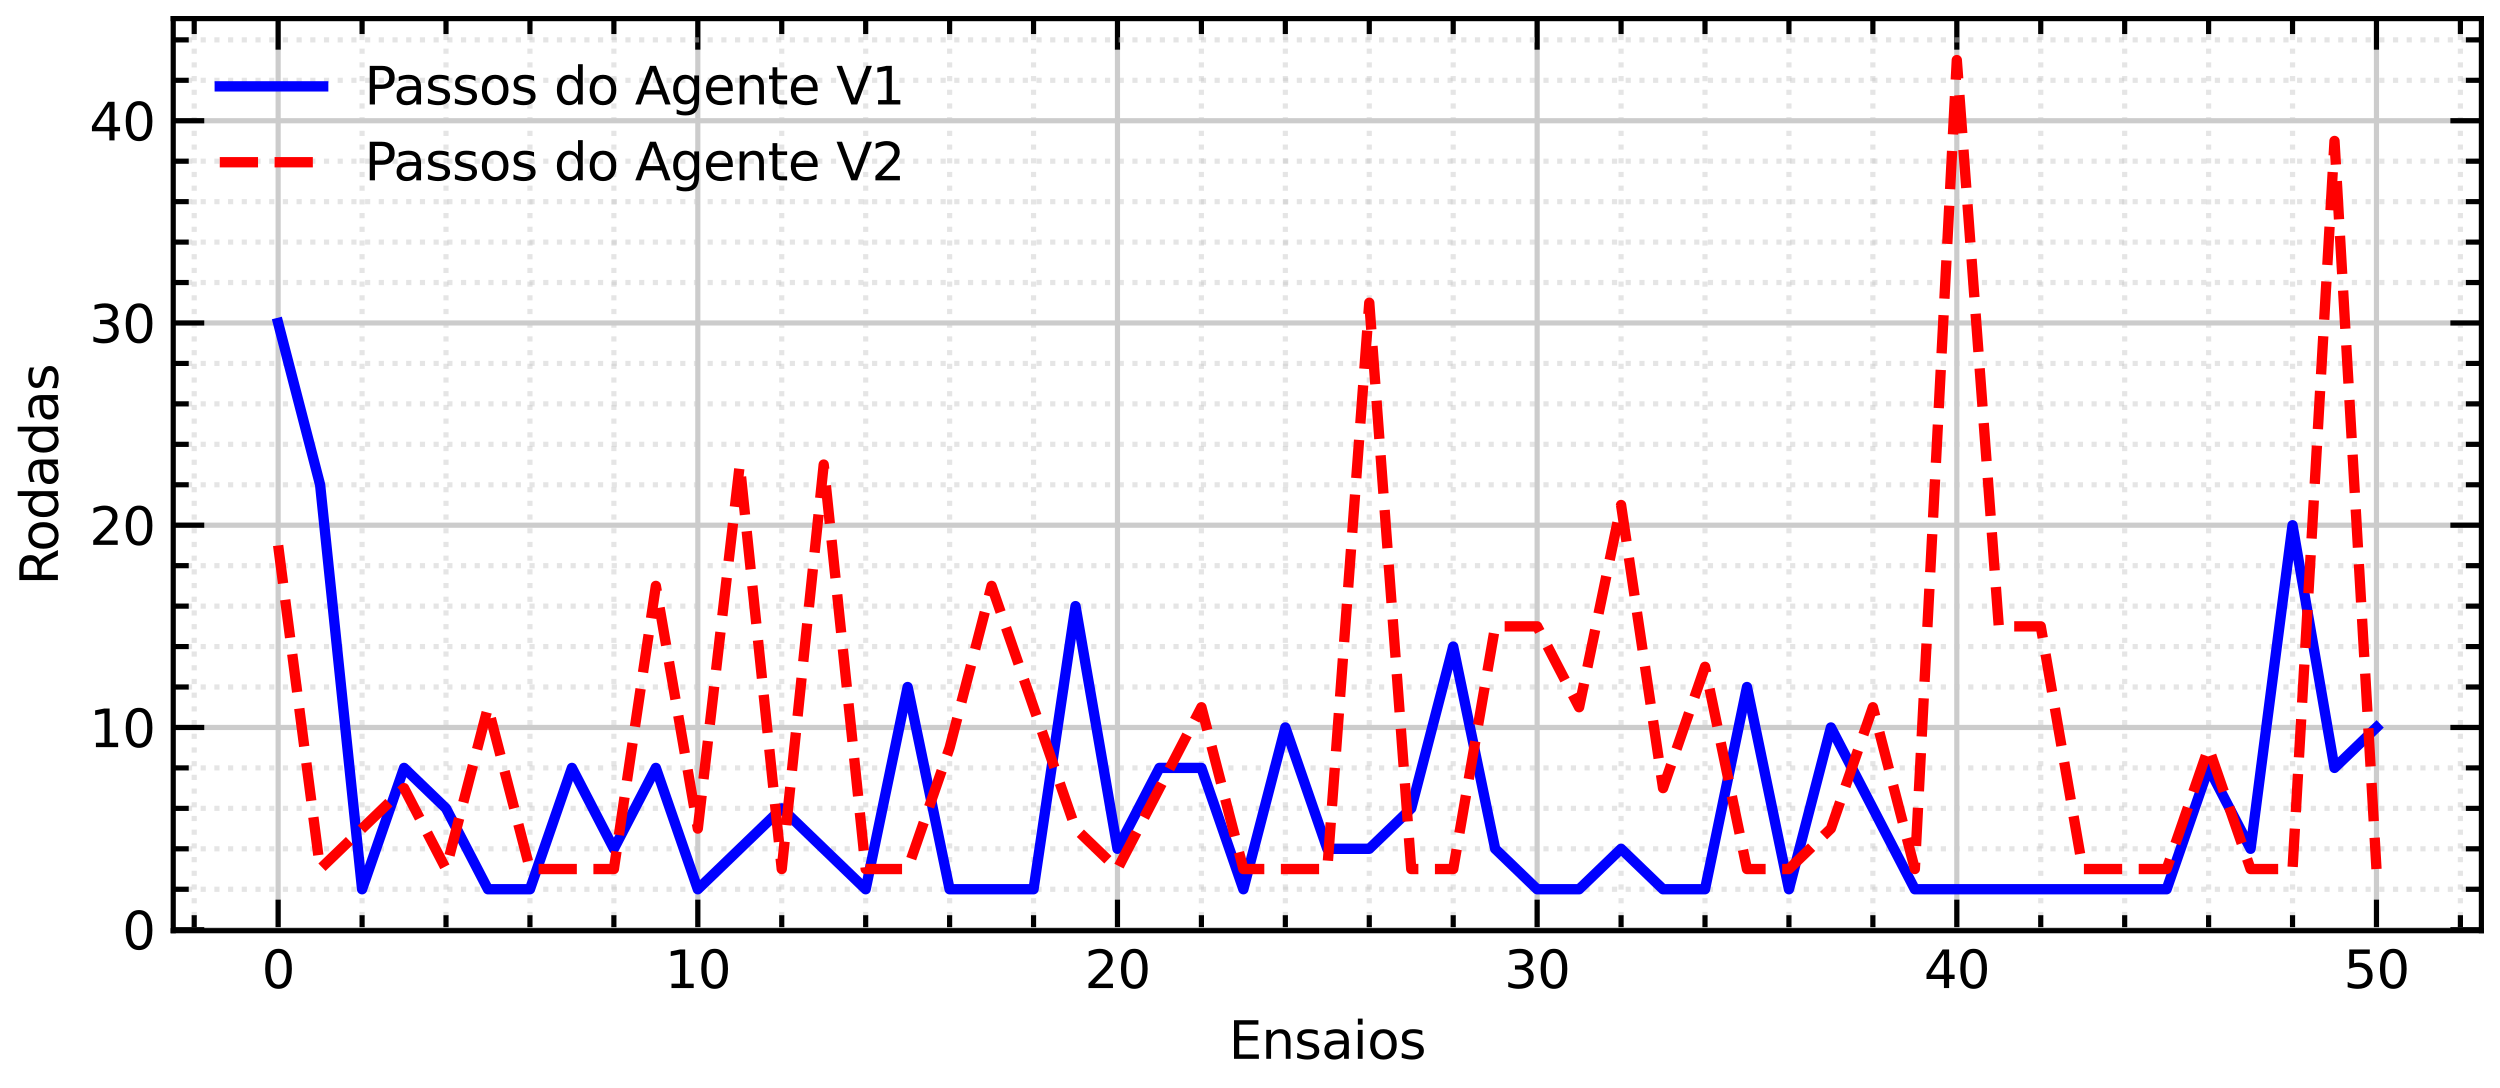 <?xml version="1.0" encoding="utf-8" standalone="no"?>
<!DOCTYPE svg PUBLIC "-//W3C//DTD SVG 1.1//EN"
  "http://www.w3.org/Graphics/SVG/1.1/DTD/svg11.dtd">
<svg xmlns:xlink="http://www.w3.org/1999/xlink" width="483.503pt" height="210.456pt" viewBox="0 0 483.503 210.456" xmlns="http://www.w3.org/2000/svg" version="1.1">
 <defs>
  <style type="text/css">*{stroke-linejoin: round; stroke-linecap: butt}</style>
 </defs>
 <g id="figure_1">
  <g id="patch_1">
   <path d="M 0 210.456 
L 483.503 210.456 
L 483.503 -0 
L 0 -0 
z
" style="fill: #ffffff"/>
  </g>
  <g id="axes_1">
   <g id="patch_2">
    <path d="M 33.503 180 
L 479.903 180 
L 479.903 3.6 
L 33.503 3.6 
z
" style="fill: #ffffff"/>
   </g>
   <g id="matplotlib.axis_1">
    <g id="xtick_1">
     <g id="line2d_1">
      <path d="M 53.794 180 
L 53.794 3.6 
" clip-path="url(#p4df79f608b)" style="fill: none; stroke: #cccccc; stroke-linecap: square"/>
     </g>
     <g id="line2d_2">
      <defs>
       <path id="m40ff248200" d="M 0 0 
L 0 -6 
" style="stroke: #000000"/>
      </defs>
      <g>
       <use xlink:href="#m40ff248200" x="53.794" y="180" style="stroke: #000000"/>
      </g>
     </g>
     <g id="line2d_3">
      <defs>
       <path id="m63fe1d62c0" d="M 0 0 
L 0 6 
" style="stroke: #000000"/>
      </defs>
      <g>
       <use xlink:href="#m63fe1d62c0" x="53.794" y="3.6" style="stroke: #000000"/>
      </g>
     </g>
     <g id="text_1">
      <!-- 0 -->
      <g transform="translate(50.613 191.098) scale(0.1 -0.1)">
       <defs>
        <path id="DejaVuSans-30" d="M 2034 4250 
Q 1547 4250 1301 3770 
Q 1056 3291 1056 2328 
Q 1056 1369 1301 889 
Q 1547 409 2034 409 
Q 2525 409 2770 889 
Q 3016 1369 3016 2328 
Q 3016 3291 2770 3770 
Q 2525 4250 2034 4250 
z
M 2034 4750 
Q 2819 4750 3233 4129 
Q 3647 3509 3647 2328 
Q 3647 1150 3233 529 
Q 2819 -91 2034 -91 
Q 1250 -91 836 529 
Q 422 1150 422 2328 
Q 422 3509 836 4129 
Q 1250 4750 2034 4750 
z
" transform="scale(0.016)"/>
       </defs>
       <use xlink:href="#DejaVuSans-30"/>
      </g>
     </g>
    </g>
    <g id="xtick_2">
     <g id="line2d_4">
      <path d="M 134.958 180 
L 134.958 3.6 
" clip-path="url(#p4df79f608b)" style="fill: none; stroke: #cccccc; stroke-linecap: square"/>
     </g>
     <g id="line2d_5">
      <g>
       <use xlink:href="#m40ff248200" x="134.958" y="180" style="stroke: #000000"/>
      </g>
     </g>
     <g id="line2d_6">
      <g>
       <use xlink:href="#m63fe1d62c0" x="134.958" y="3.6" style="stroke: #000000"/>
      </g>
     </g>
     <g id="text_2">
      <!-- 10 -->
      <g transform="translate(128.595 191.098) scale(0.1 -0.1)">
       <defs>
        <path id="DejaVuSans-31" d="M 794 531 
L 1825 531 
L 1825 4091 
L 703 3866 
L 703 4441 
L 1819 4666 
L 2450 4666 
L 2450 531 
L 3481 531 
L 3481 0 
L 794 0 
L 794 531 
z
" transform="scale(0.016)"/>
       </defs>
       <use xlink:href="#DejaVuSans-31"/>
       <use xlink:href="#DejaVuSans-30" x="63.623"/>
      </g>
     </g>
    </g>
    <g id="xtick_3">
     <g id="line2d_7">
      <path d="M 216.121 180 
L 216.121 3.6 
" clip-path="url(#p4df79f608b)" style="fill: none; stroke: #cccccc; stroke-linecap: square"/>
     </g>
     <g id="line2d_8">
      <g>
       <use xlink:href="#m40ff248200" x="216.121" y="180" style="stroke: #000000"/>
      </g>
     </g>
     <g id="line2d_9">
      <g>
       <use xlink:href="#m63fe1d62c0" x="216.121" y="3.6" style="stroke: #000000"/>
      </g>
     </g>
     <g id="text_3">
      <!-- 20 -->
      <g transform="translate(209.759 191.098) scale(0.1 -0.1)">
       <defs>
        <path id="DejaVuSans-32" d="M 1228 531 
L 3431 531 
L 3431 0 
L 469 0 
L 469 531 
Q 828 903 1448 1529 
Q 2069 2156 2228 2338 
Q 2531 2678 2651 2914 
Q 2772 3150 2772 3378 
Q 2772 3750 2511 3984 
Q 2250 4219 1831 4219 
Q 1534 4219 1204 4116 
Q 875 4013 500 3803 
L 500 4441 
Q 881 4594 1212 4672 
Q 1544 4750 1819 4750 
Q 2544 4750 2975 4387 
Q 3406 4025 3406 3419 
Q 3406 3131 3298 2873 
Q 3191 2616 2906 2266 
Q 2828 2175 2409 1742 
Q 1991 1309 1228 531 
z
" transform="scale(0.016)"/>
       </defs>
       <use xlink:href="#DejaVuSans-32"/>
       <use xlink:href="#DejaVuSans-30" x="63.623"/>
      </g>
     </g>
    </g>
    <g id="xtick_4">
     <g id="line2d_10">
      <path d="M 297.285 180 
L 297.285 3.6 
" clip-path="url(#p4df79f608b)" style="fill: none; stroke: #cccccc; stroke-linecap: square"/>
     </g>
     <g id="line2d_11">
      <g>
       <use xlink:href="#m40ff248200" x="297.285" y="180" style="stroke: #000000"/>
      </g>
     </g>
     <g id="line2d_12">
      <g>
       <use xlink:href="#m63fe1d62c0" x="297.285" y="3.6" style="stroke: #000000"/>
      </g>
     </g>
     <g id="text_4">
      <!-- 30 -->
      <g transform="translate(290.922 191.098) scale(0.1 -0.1)">
       <defs>
        <path id="DejaVuSans-33" d="M 2597 2516 
Q 3050 2419 3304 2112 
Q 3559 1806 3559 1356 
Q 3559 666 3084 287 
Q 2609 -91 1734 -91 
Q 1441 -91 1130 -33 
Q 819 25 488 141 
L 488 750 
Q 750 597 1062 519 
Q 1375 441 1716 441 
Q 2309 441 2620 675 
Q 2931 909 2931 1356 
Q 2931 1769 2642 2001 
Q 2353 2234 1838 2234 
L 1294 2234 
L 1294 2753 
L 1863 2753 
Q 2328 2753 2575 2939 
Q 2822 3125 2822 3475 
Q 2822 3834 2567 4026 
Q 2313 4219 1838 4219 
Q 1578 4219 1281 4162 
Q 984 4106 628 3988 
L 628 4550 
Q 988 4650 1302 4700 
Q 1616 4750 1894 4750 
Q 2613 4750 3031 4423 
Q 3450 4097 3450 3541 
Q 3450 3153 3228 2886 
Q 3006 2619 2597 2516 
z
" transform="scale(0.016)"/>
       </defs>
       <use xlink:href="#DejaVuSans-33"/>
       <use xlink:href="#DejaVuSans-30" x="63.623"/>
      </g>
     </g>
    </g>
    <g id="xtick_5">
     <g id="line2d_13">
      <path d="M 378.449 180 
L 378.449 3.6 
" clip-path="url(#p4df79f608b)" style="fill: none; stroke: #cccccc; stroke-linecap: square"/>
     </g>
     <g id="line2d_14">
      <g>
       <use xlink:href="#m40ff248200" x="378.449" y="180" style="stroke: #000000"/>
      </g>
     </g>
     <g id="line2d_15">
      <g>
       <use xlink:href="#m63fe1d62c0" x="378.449" y="3.6" style="stroke: #000000"/>
      </g>
     </g>
     <g id="text_5">
      <!-- 40 -->
      <g transform="translate(372.086 191.098) scale(0.1 -0.1)">
       <defs>
        <path id="DejaVuSans-34" d="M 2419 4116 
L 825 1625 
L 2419 1625 
L 2419 4116 
z
M 2253 4666 
L 3047 4666 
L 3047 1625 
L 3713 1625 
L 3713 1100 
L 3047 1100 
L 3047 0 
L 2419 0 
L 2419 1100 
L 313 1100 
L 313 1709 
L 2253 4666 
z
" transform="scale(0.016)"/>
       </defs>
       <use xlink:href="#DejaVuSans-34"/>
       <use xlink:href="#DejaVuSans-30" x="63.623"/>
      </g>
     </g>
    </g>
    <g id="xtick_6">
     <g id="line2d_16">
      <path d="M 459.612 180 
L 459.612 3.6 
" clip-path="url(#p4df79f608b)" style="fill: none; stroke: #cccccc; stroke-linecap: square"/>
     </g>
     <g id="line2d_17">
      <g>
       <use xlink:href="#m40ff248200" x="459.612" y="180" style="stroke: #000000"/>
      </g>
     </g>
     <g id="line2d_18">
      <g>
       <use xlink:href="#m63fe1d62c0" x="459.612" y="3.6" style="stroke: #000000"/>
      </g>
     </g>
     <g id="text_6">
      <!-- 50 -->
      <g transform="translate(453.25 191.098) scale(0.1 -0.1)">
       <defs>
        <path id="DejaVuSans-35" d="M 691 4666 
L 3169 4666 
L 3169 4134 
L 1269 4134 
L 1269 2991 
Q 1406 3038 1543 3061 
Q 1681 3084 1819 3084 
Q 2600 3084 3056 2656 
Q 3513 2228 3513 1497 
Q 3513 744 3044 326 
Q 2575 -91 1722 -91 
Q 1428 -91 1123 -41 
Q 819 9 494 109 
L 494 744 
Q 775 591 1075 516 
Q 1375 441 1709 441 
Q 2250 441 2565 725 
Q 2881 1009 2881 1497 
Q 2881 1984 2565 2268 
Q 2250 2553 1709 2553 
Q 1456 2553 1204 2497 
Q 953 2441 691 2322 
L 691 4666 
z
" transform="scale(0.016)"/>
       </defs>
       <use xlink:href="#DejaVuSans-35"/>
       <use xlink:href="#DejaVuSans-30" x="63.623"/>
      </g>
     </g>
    </g>
    <g id="xtick_7">
     <g id="line2d_19">
      <path d="M 37.561 180 
L 37.561 3.6 
" clip-path="url(#p4df79f608b)" style="fill: none; stroke-dasharray: 1,1.65; stroke-dashoffset: 0; stroke: #cccccc; stroke-opacity: 0.5"/>
     </g>
     <g id="line2d_20">
      <defs>
       <path id="macbaa112ab" d="M 0 0 
L 0 -3 
" style="stroke: #000000"/>
      </defs>
      <g>
       <use xlink:href="#macbaa112ab" x="37.561" y="180" style="stroke: #000000"/>
      </g>
     </g>
     <g id="line2d_21">
      <defs>
       <path id="me3b3bb0f48" d="M 0 0 
L 0 3 
" style="stroke: #000000"/>
      </defs>
      <g>
       <use xlink:href="#me3b3bb0f48" x="37.561" y="3.6" style="stroke: #000000"/>
      </g>
     </g>
    </g>
    <g id="xtick_8">
     <g id="line2d_22">
      <path d="M 70.027 180 
L 70.027 3.6 
" clip-path="url(#p4df79f608b)" style="fill: none; stroke-dasharray: 1,1.65; stroke-dashoffset: 0; stroke: #cccccc; stroke-opacity: 0.5"/>
     </g>
     <g id="line2d_23">
      <g>
       <use xlink:href="#macbaa112ab" x="70.027" y="180" style="stroke: #000000"/>
      </g>
     </g>
     <g id="line2d_24">
      <g>
       <use xlink:href="#me3b3bb0f48" x="70.027" y="3.6" style="stroke: #000000"/>
      </g>
     </g>
    </g>
    <g id="xtick_9">
     <g id="line2d_25">
      <path d="M 86.259 180 
L 86.259 3.6 
" clip-path="url(#p4df79f608b)" style="fill: none; stroke-dasharray: 1,1.65; stroke-dashoffset: 0; stroke: #cccccc; stroke-opacity: 0.5"/>
     </g>
     <g id="line2d_26">
      <g>
       <use xlink:href="#macbaa112ab" x="86.259" y="180" style="stroke: #000000"/>
      </g>
     </g>
     <g id="line2d_27">
      <g>
       <use xlink:href="#me3b3bb0f48" x="86.259" y="3.6" style="stroke: #000000"/>
      </g>
     </g>
    </g>
    <g id="xtick_10">
     <g id="line2d_28">
      <path d="M 102.492 180 
L 102.492 3.6 
" clip-path="url(#p4df79f608b)" style="fill: none; stroke-dasharray: 1,1.65; stroke-dashoffset: 0; stroke: #cccccc; stroke-opacity: 0.5"/>
     </g>
     <g id="line2d_29">
      <g>
       <use xlink:href="#macbaa112ab" x="102.492" y="180" style="stroke: #000000"/>
      </g>
     </g>
     <g id="line2d_30">
      <g>
       <use xlink:href="#me3b3bb0f48" x="102.492" y="3.6" style="stroke: #000000"/>
      </g>
     </g>
    </g>
    <g id="xtick_11">
     <g id="line2d_31">
      <path d="M 118.725 180 
L 118.725 3.6 
" clip-path="url(#p4df79f608b)" style="fill: none; stroke-dasharray: 1,1.65; stroke-dashoffset: 0; stroke: #cccccc; stroke-opacity: 0.5"/>
     </g>
     <g id="line2d_32">
      <g>
       <use xlink:href="#macbaa112ab" x="118.725" y="180" style="stroke: #000000"/>
      </g>
     </g>
     <g id="line2d_33">
      <g>
       <use xlink:href="#me3b3bb0f48" x="118.725" y="3.6" style="stroke: #000000"/>
      </g>
     </g>
    </g>
    <g id="xtick_12">
     <g id="line2d_34">
      <path d="M 151.19 180 
L 151.19 3.6 
" clip-path="url(#p4df79f608b)" style="fill: none; stroke-dasharray: 1,1.65; stroke-dashoffset: 0; stroke: #cccccc; stroke-opacity: 0.5"/>
     </g>
     <g id="line2d_35">
      <g>
       <use xlink:href="#macbaa112ab" x="151.19" y="180" style="stroke: #000000"/>
      </g>
     </g>
     <g id="line2d_36">
      <g>
       <use xlink:href="#me3b3bb0f48" x="151.19" y="3.6" style="stroke: #000000"/>
      </g>
     </g>
    </g>
    <g id="xtick_13">
     <g id="line2d_37">
      <path d="M 167.423 180 
L 167.423 3.6 
" clip-path="url(#p4df79f608b)" style="fill: none; stroke-dasharray: 1,1.65; stroke-dashoffset: 0; stroke: #cccccc; stroke-opacity: 0.5"/>
     </g>
     <g id="line2d_38">
      <g>
       <use xlink:href="#macbaa112ab" x="167.423" y="180" style="stroke: #000000"/>
      </g>
     </g>
     <g id="line2d_39">
      <g>
       <use xlink:href="#me3b3bb0f48" x="167.423" y="3.6" style="stroke: #000000"/>
      </g>
     </g>
    </g>
    <g id="xtick_14">
     <g id="line2d_40">
      <path d="M 183.656 180 
L 183.656 3.6 
" clip-path="url(#p4df79f608b)" style="fill: none; stroke-dasharray: 1,1.65; stroke-dashoffset: 0; stroke: #cccccc; stroke-opacity: 0.5"/>
     </g>
     <g id="line2d_41">
      <g>
       <use xlink:href="#macbaa112ab" x="183.656" y="180" style="stroke: #000000"/>
      </g>
     </g>
     <g id="line2d_42">
      <g>
       <use xlink:href="#me3b3bb0f48" x="183.656" y="3.6" style="stroke: #000000"/>
      </g>
     </g>
    </g>
    <g id="xtick_15">
     <g id="line2d_43">
      <path d="M 199.889 180 
L 199.889 3.6 
" clip-path="url(#p4df79f608b)" style="fill: none; stroke-dasharray: 1,1.65; stroke-dashoffset: 0; stroke: #cccccc; stroke-opacity: 0.5"/>
     </g>
     <g id="line2d_44">
      <g>
       <use xlink:href="#macbaa112ab" x="199.889" y="180" style="stroke: #000000"/>
      </g>
     </g>
     <g id="line2d_45">
      <g>
       <use xlink:href="#me3b3bb0f48" x="199.889" y="3.6" style="stroke: #000000"/>
      </g>
     </g>
    </g>
    <g id="xtick_16">
     <g id="line2d_46">
      <path d="M 232.354 180 
L 232.354 3.6 
" clip-path="url(#p4df79f608b)" style="fill: none; stroke-dasharray: 1,1.65; stroke-dashoffset: 0; stroke: #cccccc; stroke-opacity: 0.5"/>
     </g>
     <g id="line2d_47">
      <g>
       <use xlink:href="#macbaa112ab" x="232.354" y="180" style="stroke: #000000"/>
      </g>
     </g>
     <g id="line2d_48">
      <g>
       <use xlink:href="#me3b3bb0f48" x="232.354" y="3.6" style="stroke: #000000"/>
      </g>
     </g>
    </g>
    <g id="xtick_17">
     <g id="line2d_49">
      <path d="M 248.587 180 
L 248.587 3.6 
" clip-path="url(#p4df79f608b)" style="fill: none; stroke-dasharray: 1,1.65; stroke-dashoffset: 0; stroke: #cccccc; stroke-opacity: 0.5"/>
     </g>
     <g id="line2d_50">
      <g>
       <use xlink:href="#macbaa112ab" x="248.587" y="180" style="stroke: #000000"/>
      </g>
     </g>
     <g id="line2d_51">
      <g>
       <use xlink:href="#me3b3bb0f48" x="248.587" y="3.6" style="stroke: #000000"/>
      </g>
     </g>
    </g>
    <g id="xtick_18">
     <g id="line2d_52">
      <path d="M 264.819 180 
L 264.819 3.6 
" clip-path="url(#p4df79f608b)" style="fill: none; stroke-dasharray: 1,1.65; stroke-dashoffset: 0; stroke: #cccccc; stroke-opacity: 0.5"/>
     </g>
     <g id="line2d_53">
      <g>
       <use xlink:href="#macbaa112ab" x="264.819" y="180" style="stroke: #000000"/>
      </g>
     </g>
     <g id="line2d_54">
      <g>
       <use xlink:href="#me3b3bb0f48" x="264.819" y="3.6" style="stroke: #000000"/>
      </g>
     </g>
    </g>
    <g id="xtick_19">
     <g id="line2d_55">
      <path d="M 281.052 180 
L 281.052 3.6 
" clip-path="url(#p4df79f608b)" style="fill: none; stroke-dasharray: 1,1.65; stroke-dashoffset: 0; stroke: #cccccc; stroke-opacity: 0.5"/>
     </g>
     <g id="line2d_56">
      <g>
       <use xlink:href="#macbaa112ab" x="281.052" y="180" style="stroke: #000000"/>
      </g>
     </g>
     <g id="line2d_57">
      <g>
       <use xlink:href="#me3b3bb0f48" x="281.052" y="3.6" style="stroke: #000000"/>
      </g>
     </g>
    </g>
    <g id="xtick_20">
     <g id="line2d_58">
      <path d="M 313.518 180 
L 313.518 3.6 
" clip-path="url(#p4df79f608b)" style="fill: none; stroke-dasharray: 1,1.65; stroke-dashoffset: 0; stroke: #cccccc; stroke-opacity: 0.5"/>
     </g>
     <g id="line2d_59">
      <g>
       <use xlink:href="#macbaa112ab" x="313.518" y="180" style="stroke: #000000"/>
      </g>
     </g>
     <g id="line2d_60">
      <g>
       <use xlink:href="#me3b3bb0f48" x="313.518" y="3.6" style="stroke: #000000"/>
      </g>
     </g>
    </g>
    <g id="xtick_21">
     <g id="line2d_61">
      <path d="M 329.75 180 
L 329.75 3.6 
" clip-path="url(#p4df79f608b)" style="fill: none; stroke-dasharray: 1,1.65; stroke-dashoffset: 0; stroke: #cccccc; stroke-opacity: 0.5"/>
     </g>
     <g id="line2d_62">
      <g>
       <use xlink:href="#macbaa112ab" x="329.75" y="180" style="stroke: #000000"/>
      </g>
     </g>
     <g id="line2d_63">
      <g>
       <use xlink:href="#me3b3bb0f48" x="329.75" y="3.6" style="stroke: #000000"/>
      </g>
     </g>
    </g>
    <g id="xtick_22">
     <g id="line2d_64">
      <path d="M 345.983 180 
L 345.983 3.6 
" clip-path="url(#p4df79f608b)" style="fill: none; stroke-dasharray: 1,1.65; stroke-dashoffset: 0; stroke: #cccccc; stroke-opacity: 0.5"/>
     </g>
     <g id="line2d_65">
      <g>
       <use xlink:href="#macbaa112ab" x="345.983" y="180" style="stroke: #000000"/>
      </g>
     </g>
     <g id="line2d_66">
      <g>
       <use xlink:href="#me3b3bb0f48" x="345.983" y="3.6" style="stroke: #000000"/>
      </g>
     </g>
    </g>
    <g id="xtick_23">
     <g id="line2d_67">
      <path d="M 362.216 180 
L 362.216 3.6 
" clip-path="url(#p4df79f608b)" style="fill: none; stroke-dasharray: 1,1.65; stroke-dashoffset: 0; stroke: #cccccc; stroke-opacity: 0.5"/>
     </g>
     <g id="line2d_68">
      <g>
       <use xlink:href="#macbaa112ab" x="362.216" y="180" style="stroke: #000000"/>
      </g>
     </g>
     <g id="line2d_69">
      <g>
       <use xlink:href="#me3b3bb0f48" x="362.216" y="3.6" style="stroke: #000000"/>
      </g>
     </g>
    </g>
    <g id="xtick_24">
     <g id="line2d_70">
      <path d="M 394.681 180 
L 394.681 3.6 
" clip-path="url(#p4df79f608b)" style="fill: none; stroke-dasharray: 1,1.65; stroke-dashoffset: 0; stroke: #cccccc; stroke-opacity: 0.5"/>
     </g>
     <g id="line2d_71">
      <g>
       <use xlink:href="#macbaa112ab" x="394.681" y="180" style="stroke: #000000"/>
      </g>
     </g>
     <g id="line2d_72">
      <g>
       <use xlink:href="#me3b3bb0f48" x="394.681" y="3.6" style="stroke: #000000"/>
      </g>
     </g>
    </g>
    <g id="xtick_25">
     <g id="line2d_73">
      <path d="M 410.914 180 
L 410.914 3.6 
" clip-path="url(#p4df79f608b)" style="fill: none; stroke-dasharray: 1,1.65; stroke-dashoffset: 0; stroke: #cccccc; stroke-opacity: 0.5"/>
     </g>
     <g id="line2d_74">
      <g>
       <use xlink:href="#macbaa112ab" x="410.914" y="180" style="stroke: #000000"/>
      </g>
     </g>
     <g id="line2d_75">
      <g>
       <use xlink:href="#me3b3bb0f48" x="410.914" y="3.6" style="stroke: #000000"/>
      </g>
     </g>
    </g>
    <g id="xtick_26">
     <g id="line2d_76">
      <path d="M 427.147 180 
L 427.147 3.6 
" clip-path="url(#p4df79f608b)" style="fill: none; stroke-dasharray: 1,1.65; stroke-dashoffset: 0; stroke: #cccccc; stroke-opacity: 0.5"/>
     </g>
     <g id="line2d_77">
      <g>
       <use xlink:href="#macbaa112ab" x="427.147" y="180" style="stroke: #000000"/>
      </g>
     </g>
     <g id="line2d_78">
      <g>
       <use xlink:href="#me3b3bb0f48" x="427.147" y="3.6" style="stroke: #000000"/>
      </g>
     </g>
    </g>
    <g id="xtick_27">
     <g id="line2d_79">
      <path d="M 443.379 180 
L 443.379 3.6 
" clip-path="url(#p4df79f608b)" style="fill: none; stroke-dasharray: 1,1.65; stroke-dashoffset: 0; stroke: #cccccc; stroke-opacity: 0.5"/>
     </g>
     <g id="line2d_80">
      <g>
       <use xlink:href="#macbaa112ab" x="443.379" y="180" style="stroke: #000000"/>
      </g>
     </g>
     <g id="line2d_81">
      <g>
       <use xlink:href="#me3b3bb0f48" x="443.379" y="3.6" style="stroke: #000000"/>
      </g>
     </g>
    </g>
    <g id="xtick_28">
     <g id="line2d_82">
      <path d="M 475.845 180 
L 475.845 3.6 
" clip-path="url(#p4df79f608b)" style="fill: none; stroke-dasharray: 1,1.65; stroke-dashoffset: 0; stroke: #cccccc; stroke-opacity: 0.5"/>
     </g>
     <g id="line2d_83">
      <g>
       <use xlink:href="#macbaa112ab" x="475.845" y="180" style="stroke: #000000"/>
      </g>
     </g>
     <g id="line2d_84">
      <g>
       <use xlink:href="#me3b3bb0f48" x="475.845" y="3.6" style="stroke: #000000"/>
      </g>
     </g>
    </g>
    <g id="text_7">
     <!-- Ensaios -->
     <g transform="translate(237.653 204.777) scale(0.1 -0.1)">
      <defs>
       <path id="DejaVuSans-45" d="M 628 4666 
L 3578 4666 
L 3578 4134 
L 1259 4134 
L 1259 2753 
L 3481 2753 
L 3481 2222 
L 1259 2222 
L 1259 531 
L 3634 531 
L 3634 0 
L 628 0 
L 628 4666 
z
" transform="scale(0.016)"/>
       <path id="DejaVuSans-6e" d="M 3513 2113 
L 3513 0 
L 2938 0 
L 2938 2094 
Q 2938 2591 2744 2837 
Q 2550 3084 2163 3084 
Q 1697 3084 1428 2787 
Q 1159 2491 1159 1978 
L 1159 0 
L 581 0 
L 581 3500 
L 1159 3500 
L 1159 2956 
Q 1366 3272 1645 3428 
Q 1925 3584 2291 3584 
Q 2894 3584 3203 3211 
Q 3513 2838 3513 2113 
z
" transform="scale(0.016)"/>
       <path id="DejaVuSans-73" d="M 2834 3397 
L 2834 2853 
Q 2591 2978 2328 3040 
Q 2066 3103 1784 3103 
Q 1356 3103 1142 2972 
Q 928 2841 928 2578 
Q 928 2378 1081 2264 
Q 1234 2150 1697 2047 
L 1894 2003 
Q 2506 1872 2764 1633 
Q 3022 1394 3022 966 
Q 3022 478 2636 193 
Q 2250 -91 1575 -91 
Q 1294 -91 989 -36 
Q 684 19 347 128 
L 347 722 
Q 666 556 975 473 
Q 1284 391 1588 391 
Q 1994 391 2212 530 
Q 2431 669 2431 922 
Q 2431 1156 2273 1281 
Q 2116 1406 1581 1522 
L 1381 1569 
Q 847 1681 609 1914 
Q 372 2147 372 2553 
Q 372 3047 722 3315 
Q 1072 3584 1716 3584 
Q 2034 3584 2315 3537 
Q 2597 3491 2834 3397 
z
" transform="scale(0.016)"/>
       <path id="DejaVuSans-61" d="M 2194 1759 
Q 1497 1759 1228 1600 
Q 959 1441 959 1056 
Q 959 750 1161 570 
Q 1363 391 1709 391 
Q 2188 391 2477 730 
Q 2766 1069 2766 1631 
L 2766 1759 
L 2194 1759 
z
M 3341 1997 
L 3341 0 
L 2766 0 
L 2766 531 
Q 2569 213 2275 61 
Q 1981 -91 1556 -91 
Q 1019 -91 701 211 
Q 384 513 384 1019 
Q 384 1609 779 1909 
Q 1175 2209 1959 2209 
L 2766 2209 
L 2766 2266 
Q 2766 2663 2505 2880 
Q 2244 3097 1772 3097 
Q 1472 3097 1187 3025 
Q 903 2953 641 2809 
L 641 3341 
Q 956 3463 1253 3523 
Q 1550 3584 1831 3584 
Q 2591 3584 2966 3190 
Q 3341 2797 3341 1997 
z
" transform="scale(0.016)"/>
       <path id="DejaVuSans-69" d="M 603 3500 
L 1178 3500 
L 1178 0 
L 603 0 
L 603 3500 
z
M 603 4863 
L 1178 4863 
L 1178 4134 
L 603 4134 
L 603 4863 
z
" transform="scale(0.016)"/>
       <path id="DejaVuSans-6f" d="M 1959 3097 
Q 1497 3097 1228 2736 
Q 959 2375 959 1747 
Q 959 1119 1226 758 
Q 1494 397 1959 397 
Q 2419 397 2687 759 
Q 2956 1122 2956 1747 
Q 2956 2369 2687 2733 
Q 2419 3097 1959 3097 
z
M 1959 3584 
Q 2709 3584 3137 3096 
Q 3566 2609 3566 1747 
Q 3566 888 3137 398 
Q 2709 -91 1959 -91 
Q 1206 -91 779 398 
Q 353 888 353 1747 
Q 353 2609 779 3096 
Q 1206 3584 1959 3584 
z
" transform="scale(0.016)"/>
      </defs>
      <use xlink:href="#DejaVuSans-45"/>
      <use xlink:href="#DejaVuSans-6e" x="63.184"/>
      <use xlink:href="#DejaVuSans-73" x="126.562"/>
      <use xlink:href="#DejaVuSans-61" x="178.662"/>
      <use xlink:href="#DejaVuSans-69" x="239.941"/>
      <use xlink:href="#DejaVuSans-6f" x="267.725"/>
      <use xlink:href="#DejaVuSans-73" x="328.906"/>
     </g>
    </g>
   </g>
   <g id="matplotlib.axis_2">
    <g id="ytick_1">
     <g id="line2d_85">
      <path d="M 33.503 179.804 
L 479.903 179.804 
" clip-path="url(#p4df79f608b)" style="fill: none; stroke: #cccccc; stroke-linecap: square"/>
     </g>
     <g id="line2d_86">
      <defs>
       <path id="md03a27444a" d="M 0 0 
L 6 0 
" style="stroke: #000000"/>
      </defs>
      <g>
       <use xlink:href="#md03a27444a" x="33.503" y="179.804" style="stroke: #000000"/>
      </g>
     </g>
     <g id="line2d_87">
      <defs>
       <path id="me95cc981f9" d="M 0 0 
L -6 0 
" style="stroke: #000000"/>
      </defs>
      <g>
       <use xlink:href="#me95cc981f9" x="479.903" y="179.804" style="stroke: #000000"/>
      </g>
     </g>
     <g id="text_8">
      <!-- 0 -->
      <g transform="translate(23.641 183.604) scale(0.1 -0.1)">
       <use xlink:href="#DejaVuSans-30"/>
      </g>
     </g>
    </g>
    <g id="ytick_2">
     <g id="line2d_88">
      <path d="M 33.503 140.691 
L 479.903 140.691 
" clip-path="url(#p4df79f608b)" style="fill: none; stroke: #cccccc; stroke-linecap: square"/>
     </g>
     <g id="line2d_89">
      <g>
       <use xlink:href="#md03a27444a" x="33.503" y="140.691" style="stroke: #000000"/>
      </g>
     </g>
     <g id="line2d_90">
      <g>
       <use xlink:href="#me95cc981f9" x="479.903" y="140.691" style="stroke: #000000"/>
      </g>
     </g>
     <g id="text_9">
      <!-- 10 -->
      <g transform="translate(17.278 144.491) scale(0.1 -0.1)">
       <use xlink:href="#DejaVuSans-31"/>
       <use xlink:href="#DejaVuSans-30" x="63.623"/>
      </g>
     </g>
    </g>
    <g id="ytick_3">
     <g id="line2d_91">
      <path d="M 33.503 101.578 
L 479.903 101.578 
" clip-path="url(#p4df79f608b)" style="fill: none; stroke: #cccccc; stroke-linecap: square"/>
     </g>
     <g id="line2d_92">
      <g>
       <use xlink:href="#md03a27444a" x="33.503" y="101.578" style="stroke: #000000"/>
      </g>
     </g>
     <g id="line2d_93">
      <g>
       <use xlink:href="#me95cc981f9" x="479.903" y="101.578" style="stroke: #000000"/>
      </g>
     </g>
     <g id="text_10">
      <!-- 20 -->
      <g transform="translate(17.278 105.377) scale(0.1 -0.1)">
       <use xlink:href="#DejaVuSans-32"/>
       <use xlink:href="#DejaVuSans-30" x="63.623"/>
      </g>
     </g>
    </g>
    <g id="ytick_4">
     <g id="line2d_94">
      <path d="M 33.503 62.465 
L 479.903 62.465 
" clip-path="url(#p4df79f608b)" style="fill: none; stroke: #cccccc; stroke-linecap: square"/>
     </g>
     <g id="line2d_95">
      <g>
       <use xlink:href="#md03a27444a" x="33.503" y="62.465" style="stroke: #000000"/>
      </g>
     </g>
     <g id="line2d_96">
      <g>
       <use xlink:href="#me95cc981f9" x="479.903" y="62.465" style="stroke: #000000"/>
      </g>
     </g>
     <g id="text_11">
      <!-- 30 -->
      <g transform="translate(17.278 66.264) scale(0.1 -0.1)">
       <use xlink:href="#DejaVuSans-33"/>
       <use xlink:href="#DejaVuSans-30" x="63.623"/>
      </g>
     </g>
    </g>
    <g id="ytick_5">
     <g id="line2d_97">
      <path d="M 33.503 23.352 
L 479.903 23.352 
" clip-path="url(#p4df79f608b)" style="fill: none; stroke: #cccccc; stroke-linecap: square"/>
     </g>
     <g id="line2d_98">
      <g>
       <use xlink:href="#md03a27444a" x="33.503" y="23.352" style="stroke: #000000"/>
      </g>
     </g>
     <g id="line2d_99">
      <g>
       <use xlink:href="#me95cc981f9" x="479.903" y="23.352" style="stroke: #000000"/>
      </g>
     </g>
     <g id="text_12">
      <!-- 40 -->
      <g transform="translate(17.278 27.151) scale(0.1 -0.1)">
       <use xlink:href="#DejaVuSans-34"/>
       <use xlink:href="#DejaVuSans-30" x="63.623"/>
      </g>
     </g>
    </g>
    <g id="ytick_6">
     <g id="line2d_100">
      <path d="M 33.503 171.982 
L 479.903 171.982 
" clip-path="url(#p4df79f608b)" style="fill: none; stroke-dasharray: 1,1.65; stroke-dashoffset: 0; stroke: #cccccc; stroke-opacity: 0.5"/>
     </g>
     <g id="line2d_101">
      <defs>
       <path id="m0a02779bf5" d="M 0 0 
L 3 0 
" style="stroke: #000000"/>
      </defs>
      <g>
       <use xlink:href="#m0a02779bf5" x="33.503" y="171.982" style="stroke: #000000"/>
      </g>
     </g>
     <g id="line2d_102">
      <defs>
       <path id="ma535f06157" d="M 0 0 
L -3 0 
" style="stroke: #000000"/>
      </defs>
      <g>
       <use xlink:href="#ma535f06157" x="479.903" y="171.982" style="stroke: #000000"/>
      </g>
     </g>
    </g>
    <g id="ytick_7">
     <g id="line2d_103">
      <path d="M 33.503 164.159 
L 479.903 164.159 
" clip-path="url(#p4df79f608b)" style="fill: none; stroke-dasharray: 1,1.65; stroke-dashoffset: 0; stroke: #cccccc; stroke-opacity: 0.5"/>
     </g>
     <g id="line2d_104">
      <g>
       <use xlink:href="#m0a02779bf5" x="33.503" y="164.159" style="stroke: #000000"/>
      </g>
     </g>
     <g id="line2d_105">
      <g>
       <use xlink:href="#ma535f06157" x="479.903" y="164.159" style="stroke: #000000"/>
      </g>
     </g>
    </g>
    <g id="ytick_8">
     <g id="line2d_106">
      <path d="M 33.503 156.337 
L 479.903 156.337 
" clip-path="url(#p4df79f608b)" style="fill: none; stroke-dasharray: 1,1.65; stroke-dashoffset: 0; stroke: #cccccc; stroke-opacity: 0.5"/>
     </g>
     <g id="line2d_107">
      <g>
       <use xlink:href="#m0a02779bf5" x="33.503" y="156.337" style="stroke: #000000"/>
      </g>
     </g>
     <g id="line2d_108">
      <g>
       <use xlink:href="#ma535f06157" x="479.903" y="156.337" style="stroke: #000000"/>
      </g>
     </g>
    </g>
    <g id="ytick_9">
     <g id="line2d_109">
      <path d="M 33.503 148.514 
L 479.903 148.514 
" clip-path="url(#p4df79f608b)" style="fill: none; stroke-dasharray: 1,1.65; stroke-dashoffset: 0; stroke: #cccccc; stroke-opacity: 0.5"/>
     </g>
     <g id="line2d_110">
      <g>
       <use xlink:href="#m0a02779bf5" x="33.503" y="148.514" style="stroke: #000000"/>
      </g>
     </g>
     <g id="line2d_111">
      <g>
       <use xlink:href="#ma535f06157" x="479.903" y="148.514" style="stroke: #000000"/>
      </g>
     </g>
    </g>
    <g id="ytick_10">
     <g id="line2d_112">
      <path d="M 33.503 132.869 
L 479.903 132.869 
" clip-path="url(#p4df79f608b)" style="fill: none; stroke-dasharray: 1,1.65; stroke-dashoffset: 0; stroke: #cccccc; stroke-opacity: 0.5"/>
     </g>
     <g id="line2d_113">
      <g>
       <use xlink:href="#m0a02779bf5" x="33.503" y="132.869" style="stroke: #000000"/>
      </g>
     </g>
     <g id="line2d_114">
      <g>
       <use xlink:href="#ma535f06157" x="479.903" y="132.869" style="stroke: #000000"/>
      </g>
     </g>
    </g>
    <g id="ytick_11">
     <g id="line2d_115">
      <path d="M 33.503 125.046 
L 479.903 125.046 
" clip-path="url(#p4df79f608b)" style="fill: none; stroke-dasharray: 1,1.65; stroke-dashoffset: 0; stroke: #cccccc; stroke-opacity: 0.5"/>
     </g>
     <g id="line2d_116">
      <g>
       <use xlink:href="#m0a02779bf5" x="33.503" y="125.046" style="stroke: #000000"/>
      </g>
     </g>
     <g id="line2d_117">
      <g>
       <use xlink:href="#ma535f06157" x="479.903" y="125.046" style="stroke: #000000"/>
      </g>
     </g>
    </g>
    <g id="ytick_12">
     <g id="line2d_118">
      <path d="M 33.503 117.224 
L 479.903 117.224 
" clip-path="url(#p4df79f608b)" style="fill: none; stroke-dasharray: 1,1.65; stroke-dashoffset: 0; stroke: #cccccc; stroke-opacity: 0.5"/>
     </g>
     <g id="line2d_119">
      <g>
       <use xlink:href="#m0a02779bf5" x="33.503" y="117.224" style="stroke: #000000"/>
      </g>
     </g>
     <g id="line2d_120">
      <g>
       <use xlink:href="#ma535f06157" x="479.903" y="117.224" style="stroke: #000000"/>
      </g>
     </g>
    </g>
    <g id="ytick_13">
     <g id="line2d_121">
      <path d="M 33.503 109.401 
L 479.903 109.401 
" clip-path="url(#p4df79f608b)" style="fill: none; stroke-dasharray: 1,1.65; stroke-dashoffset: 0; stroke: #cccccc; stroke-opacity: 0.5"/>
     </g>
     <g id="line2d_122">
      <g>
       <use xlink:href="#m0a02779bf5" x="33.503" y="109.401" style="stroke: #000000"/>
      </g>
     </g>
     <g id="line2d_123">
      <g>
       <use xlink:href="#ma535f06157" x="479.903" y="109.401" style="stroke: #000000"/>
      </g>
     </g>
    </g>
    <g id="ytick_14">
     <g id="line2d_124">
      <path d="M 33.503 93.756 
L 479.903 93.756 
" clip-path="url(#p4df79f608b)" style="fill: none; stroke-dasharray: 1,1.65; stroke-dashoffset: 0; stroke: #cccccc; stroke-opacity: 0.5"/>
     </g>
     <g id="line2d_125">
      <g>
       <use xlink:href="#m0a02779bf5" x="33.503" y="93.756" style="stroke: #000000"/>
      </g>
     </g>
     <g id="line2d_126">
      <g>
       <use xlink:href="#ma535f06157" x="479.903" y="93.756" style="stroke: #000000"/>
      </g>
     </g>
    </g>
    <g id="ytick_15">
     <g id="line2d_127">
      <path d="M 33.503 85.933 
L 479.903 85.933 
" clip-path="url(#p4df79f608b)" style="fill: none; stroke-dasharray: 1,1.65; stroke-dashoffset: 0; stroke: #cccccc; stroke-opacity: 0.5"/>
     </g>
     <g id="line2d_128">
      <g>
       <use xlink:href="#m0a02779bf5" x="33.503" y="85.933" style="stroke: #000000"/>
      </g>
     </g>
     <g id="line2d_129">
      <g>
       <use xlink:href="#ma535f06157" x="479.903" y="85.933" style="stroke: #000000"/>
      </g>
     </g>
    </g>
    <g id="ytick_16">
     <g id="line2d_130">
      <path d="M 33.503 78.11 
L 479.903 78.11 
" clip-path="url(#p4df79f608b)" style="fill: none; stroke-dasharray: 1,1.65; stroke-dashoffset: 0; stroke: #cccccc; stroke-opacity: 0.5"/>
     </g>
     <g id="line2d_131">
      <g>
       <use xlink:href="#m0a02779bf5" x="33.503" y="78.11" style="stroke: #000000"/>
      </g>
     </g>
     <g id="line2d_132">
      <g>
       <use xlink:href="#ma535f06157" x="479.903" y="78.11" style="stroke: #000000"/>
      </g>
     </g>
    </g>
    <g id="ytick_17">
     <g id="line2d_133">
      <path d="M 33.503 70.288 
L 479.903 70.288 
" clip-path="url(#p4df79f608b)" style="fill: none; stroke-dasharray: 1,1.65; stroke-dashoffset: 0; stroke: #cccccc; stroke-opacity: 0.5"/>
     </g>
     <g id="line2d_134">
      <g>
       <use xlink:href="#m0a02779bf5" x="33.503" y="70.288" style="stroke: #000000"/>
      </g>
     </g>
     <g id="line2d_135">
      <g>
       <use xlink:href="#ma535f06157" x="479.903" y="70.288" style="stroke: #000000"/>
      </g>
     </g>
    </g>
    <g id="ytick_18">
     <g id="line2d_136">
      <path d="M 33.503 54.643 
L 479.903 54.643 
" clip-path="url(#p4df79f608b)" style="fill: none; stroke-dasharray: 1,1.65; stroke-dashoffset: 0; stroke: #cccccc; stroke-opacity: 0.5"/>
     </g>
     <g id="line2d_137">
      <g>
       <use xlink:href="#m0a02779bf5" x="33.503" y="54.643" style="stroke: #000000"/>
      </g>
     </g>
     <g id="line2d_138">
      <g>
       <use xlink:href="#ma535f06157" x="479.903" y="54.643" style="stroke: #000000"/>
      </g>
     </g>
    </g>
    <g id="ytick_19">
     <g id="line2d_139">
      <path d="M 33.503 46.82 
L 479.903 46.82 
" clip-path="url(#p4df79f608b)" style="fill: none; stroke-dasharray: 1,1.65; stroke-dashoffset: 0; stroke: #cccccc; stroke-opacity: 0.5"/>
     </g>
     <g id="line2d_140">
      <g>
       <use xlink:href="#m0a02779bf5" x="33.503" y="46.82" style="stroke: #000000"/>
      </g>
     </g>
     <g id="line2d_141">
      <g>
       <use xlink:href="#ma535f06157" x="479.903" y="46.82" style="stroke: #000000"/>
      </g>
     </g>
    </g>
    <g id="ytick_20">
     <g id="line2d_142">
      <path d="M 33.503 38.997 
L 479.903 38.997 
" clip-path="url(#p4df79f608b)" style="fill: none; stroke-dasharray: 1,1.65; stroke-dashoffset: 0; stroke: #cccccc; stroke-opacity: 0.5"/>
     </g>
     <g id="line2d_143">
      <g>
       <use xlink:href="#m0a02779bf5" x="33.503" y="38.997" style="stroke: #000000"/>
      </g>
     </g>
     <g id="line2d_144">
      <g>
       <use xlink:href="#ma535f06157" x="479.903" y="38.997" style="stroke: #000000"/>
      </g>
     </g>
    </g>
    <g id="ytick_21">
     <g id="line2d_145">
      <path d="M 33.503 31.175 
L 479.903 31.175 
" clip-path="url(#p4df79f608b)" style="fill: none; stroke-dasharray: 1,1.65; stroke-dashoffset: 0; stroke: #cccccc; stroke-opacity: 0.5"/>
     </g>
     <g id="line2d_146">
      <g>
       <use xlink:href="#m0a02779bf5" x="33.503" y="31.175" style="stroke: #000000"/>
      </g>
     </g>
     <g id="line2d_147">
      <g>
       <use xlink:href="#ma535f06157" x="479.903" y="31.175" style="stroke: #000000"/>
      </g>
     </g>
    </g>
    <g id="ytick_22">
     <g id="line2d_148">
      <path d="M 33.503 15.529 
L 479.903 15.529 
" clip-path="url(#p4df79f608b)" style="fill: none; stroke-dasharray: 1,1.65; stroke-dashoffset: 0; stroke: #cccccc; stroke-opacity: 0.5"/>
     </g>
     <g id="line2d_149">
      <g>
       <use xlink:href="#m0a02779bf5" x="33.503" y="15.529" style="stroke: #000000"/>
      </g>
     </g>
     <g id="line2d_150">
      <g>
       <use xlink:href="#ma535f06157" x="479.903" y="15.529" style="stroke: #000000"/>
      </g>
     </g>
    </g>
    <g id="ytick_23">
     <g id="line2d_151">
      <path d="M 33.503 7.707 
L 479.903 7.707 
" clip-path="url(#p4df79f608b)" style="fill: none; stroke-dasharray: 1,1.65; stroke-dashoffset: 0; stroke: #cccccc; stroke-opacity: 0.5"/>
     </g>
     <g id="line2d_152">
      <g>
       <use xlink:href="#m0a02779bf5" x="33.503" y="7.707" style="stroke: #000000"/>
      </g>
     </g>
     <g id="line2d_153">
      <g>
       <use xlink:href="#ma535f06157" x="479.903" y="7.707" style="stroke: #000000"/>
      </g>
     </g>
    </g>
    <g id="text_13">
     <!-- Rodadas -->
     <g transform="translate(11.198 113.19) rotate(-90) scale(0.1 -0.1)">
      <defs>
       <path id="DejaVuSans-52" d="M 2841 2188 
Q 3044 2119 3236 1894 
Q 3428 1669 3622 1275 
L 4263 0 
L 3584 0 
L 2988 1197 
Q 2756 1666 2539 1819 
Q 2322 1972 1947 1972 
L 1259 1972 
L 1259 0 
L 628 0 
L 628 4666 
L 2053 4666 
Q 2853 4666 3247 4331 
Q 3641 3997 3641 3322 
Q 3641 2881 3436 2590 
Q 3231 2300 2841 2188 
z
M 1259 4147 
L 1259 2491 
L 2053 2491 
Q 2509 2491 2742 2702 
Q 2975 2913 2975 3322 
Q 2975 3731 2742 3939 
Q 2509 4147 2053 4147 
L 1259 4147 
z
" transform="scale(0.016)"/>
       <path id="DejaVuSans-64" d="M 2906 2969 
L 2906 4863 
L 3481 4863 
L 3481 0 
L 2906 0 
L 2906 525 
Q 2725 213 2448 61 
Q 2172 -91 1784 -91 
Q 1150 -91 751 415 
Q 353 922 353 1747 
Q 353 2572 751 3078 
Q 1150 3584 1784 3584 
Q 2172 3584 2448 3432 
Q 2725 3281 2906 2969 
z
M 947 1747 
Q 947 1113 1208 752 
Q 1469 391 1925 391 
Q 2381 391 2643 752 
Q 2906 1113 2906 1747 
Q 2906 2381 2643 2742 
Q 2381 3103 1925 3103 
Q 1469 3103 1208 2742 
Q 947 2381 947 1747 
z
" transform="scale(0.016)"/>
      </defs>
      <use xlink:href="#DejaVuSans-52"/>
      <use xlink:href="#DejaVuSans-6f" x="64.982"/>
      <use xlink:href="#DejaVuSans-64" x="126.164"/>
      <use xlink:href="#DejaVuSans-61" x="189.641"/>
      <use xlink:href="#DejaVuSans-64" x="250.92"/>
      <use xlink:href="#DejaVuSans-61" x="314.396"/>
      <use xlink:href="#DejaVuSans-73" x="375.676"/>
     </g>
    </g>
   </g>
   <g id="line2d_154">
    <path d="M 53.794 62.465 
L 61.91 93.756 
L 70.027 171.982 
L 78.143 148.514 
L 86.259 156.337 
L 94.376 171.982 
L 102.492 171.982 
L 110.609 148.514 
L 118.725 164.159 
L 126.841 148.514 
L 134.958 171.982 
L 143.074 164.159 
L 151.19 156.337 
L 159.307 164.159 
L 167.423 171.982 
L 175.539 132.869 
L 183.656 171.982 
L 191.772 171.982 
L 199.889 171.982 
L 208.005 117.224 
L 216.121 164.159 
L 224.238 148.514 
L 232.354 148.514 
L 240.47 171.982 
L 248.587 140.691 
L 256.703 164.159 
L 264.819 164.159 
L 272.936 156.337 
L 281.052 125.046 
L 289.169 164.159 
L 297.285 171.982 
L 305.401 171.982 
L 313.518 164.159 
L 321.634 171.982 
L 329.75 171.982 
L 337.867 132.869 
L 345.983 171.982 
L 354.099 140.691 
L 362.216 156.337 
L 370.332 171.982 
L 378.449 171.982 
L 386.565 171.982 
L 394.681 171.982 
L 402.798 171.982 
L 410.914 171.982 
L 419.03 171.982 
L 427.147 148.514 
L 435.263 164.159 
L 443.379 101.578 
L 451.496 148.514 
L 459.612 140.691 
" clip-path="url(#p4df79f608b)" style="fill: none; stroke: #0000ff; stroke-width: 2; stroke-linecap: square"/>
   </g>
   <g id="line2d_155">
    <path d="M 53.794 105.49 
L 61.91 168.071 
L 70.027 160.248 
L 78.143 152.425 
L 86.259 168.071 
L 94.376 136.78 
L 102.492 168.071 
L 110.609 168.071 
L 118.725 168.071 
L 126.841 113.312 
L 134.958 160.248 
L 143.074 89.844 
L 151.19 168.071 
L 159.307 89.844 
L 167.423 168.071 
L 175.539 168.071 
L 183.656 144.603 
L 191.772 113.312 
L 199.889 136.78 
L 208.005 160.248 
L 216.121 168.071 
L 224.238 152.425 
L 232.354 136.78 
L 240.47 168.071 
L 248.587 168.071 
L 256.703 168.071 
L 264.819 58.554 
L 272.936 168.071 
L 281.052 168.071 
L 289.169 121.135 
L 297.285 121.135 
L 305.401 136.78 
L 313.518 97.667 
L 321.634 152.425 
L 329.75 128.957 
L 337.867 168.071 
L 345.983 168.071 
L 354.099 160.248 
L 362.216 136.78 
L 370.332 168.071 
L 378.449 11.618 
L 386.565 121.135 
L 394.681 121.135 
L 402.798 168.071 
L 410.914 168.071 
L 419.03 168.071 
L 427.147 144.603 
L 435.263 168.071 
L 443.379 168.071 
L 451.496 27.263 
L 459.612 168.071 
" clip-path="url(#p4df79f608b)" style="fill: none; stroke-dasharray: 7.4,3.2; stroke-dashoffset: 0; stroke: #ff0000; stroke-width: 2"/>
   </g>
   <g id="patch_3">
    <path d="M 33.503 180 
L 33.503 3.6 
" style="fill: none; stroke: #000000; stroke-linejoin: miter; stroke-linecap: square"/>
   </g>
   <g id="patch_4">
    <path d="M 479.903 180 
L 479.903 3.6 
" style="fill: none; stroke: #000000; stroke-linejoin: miter; stroke-linecap: square"/>
   </g>
   <g id="patch_5">
    <path d="M 33.503 180 
L 479.903 180 
" style="fill: none; stroke: #000000; stroke-linejoin: miter; stroke-linecap: square"/>
   </g>
   <g id="patch_6">
    <path d="M 33.503 3.6 
L 479.903 3.6 
" style="fill: none; stroke: #000000; stroke-linejoin: miter; stroke-linecap: square"/>
   </g>
   <g id="legend_1">
    <g id="line2d_156">
     <path d="M 42.503 16.698 
L 52.503 16.698 
L 62.503 16.698 
" style="fill: none; stroke: #0000ff; stroke-width: 2; stroke-linecap: square"/>
    </g>
    <g id="text_14">
     <!-- Passos do Agente V1 -->
     <g transform="translate(70.503 20.198) scale(0.1 -0.1)">
      <defs>
       <path id="DejaVuSans-50" d="M 1259 4147 
L 1259 2394 
L 2053 2394 
Q 2494 2394 2734 2622 
Q 2975 2850 2975 3272 
Q 2975 3691 2734 3919 
Q 2494 4147 2053 4147 
L 1259 4147 
z
M 628 4666 
L 2053 4666 
Q 2838 4666 3239 4311 
Q 3641 3956 3641 3272 
Q 3641 2581 3239 2228 
Q 2838 1875 2053 1875 
L 1259 1875 
L 1259 0 
L 628 0 
L 628 4666 
z
" transform="scale(0.016)"/>
       <path id="DejaVuSans-20" transform="scale(0.016)"/>
       <path id="DejaVuSans-41" d="M 2188 4044 
L 1331 1722 
L 3047 1722 
L 2188 4044 
z
M 1831 4666 
L 2547 4666 
L 4325 0 
L 3669 0 
L 3244 1197 
L 1141 1197 
L 716 0 
L 50 0 
L 1831 4666 
z
" transform="scale(0.016)"/>
       <path id="DejaVuSans-67" d="M 2906 1791 
Q 2906 2416 2648 2759 
Q 2391 3103 1925 3103 
Q 1463 3103 1205 2759 
Q 947 2416 947 1791 
Q 947 1169 1205 825 
Q 1463 481 1925 481 
Q 2391 481 2648 825 
Q 2906 1169 2906 1791 
z
M 3481 434 
Q 3481 -459 3084 -895 
Q 2688 -1331 1869 -1331 
Q 1566 -1331 1297 -1286 
Q 1028 -1241 775 -1147 
L 775 -588 
Q 1028 -725 1275 -790 
Q 1522 -856 1778 -856 
Q 2344 -856 2625 -561 
Q 2906 -266 2906 331 
L 2906 616 
Q 2728 306 2450 153 
Q 2172 0 1784 0 
Q 1141 0 747 490 
Q 353 981 353 1791 
Q 353 2603 747 3093 
Q 1141 3584 1784 3584 
Q 2172 3584 2450 3431 
Q 2728 3278 2906 2969 
L 2906 3500 
L 3481 3500 
L 3481 434 
z
" transform="scale(0.016)"/>
       <path id="DejaVuSans-65" d="M 3597 1894 
L 3597 1613 
L 953 1613 
Q 991 1019 1311 708 
Q 1631 397 2203 397 
Q 2534 397 2845 478 
Q 3156 559 3463 722 
L 3463 178 
Q 3153 47 2828 -22 
Q 2503 -91 2169 -91 
Q 1331 -91 842 396 
Q 353 884 353 1716 
Q 353 2575 817 3079 
Q 1281 3584 2069 3584 
Q 2775 3584 3186 3129 
Q 3597 2675 3597 1894 
z
M 3022 2063 
Q 3016 2534 2758 2815 
Q 2500 3097 2075 3097 
Q 1594 3097 1305 2825 
Q 1016 2553 972 2059 
L 3022 2063 
z
" transform="scale(0.016)"/>
       <path id="DejaVuSans-74" d="M 1172 4494 
L 1172 3500 
L 2356 3500 
L 2356 3053 
L 1172 3053 
L 1172 1153 
Q 1172 725 1289 603 
Q 1406 481 1766 481 
L 2356 481 
L 2356 0 
L 1766 0 
Q 1100 0 847 248 
Q 594 497 594 1153 
L 594 3053 
L 172 3053 
L 172 3500 
L 594 3500 
L 594 4494 
L 1172 4494 
z
" transform="scale(0.016)"/>
       <path id="DejaVuSans-56" d="M 1831 0 
L 50 4666 
L 709 4666 
L 2188 738 
L 3669 4666 
L 4325 4666 
L 2547 0 
L 1831 0 
z
" transform="scale(0.016)"/>
      </defs>
      <use xlink:href="#DejaVuSans-50"/>
      <use xlink:href="#DejaVuSans-61" x="55.803"/>
      <use xlink:href="#DejaVuSans-73" x="117.082"/>
      <use xlink:href="#DejaVuSans-73" x="169.182"/>
      <use xlink:href="#DejaVuSans-6f" x="221.281"/>
      <use xlink:href="#DejaVuSans-73" x="282.463"/>
      <use xlink:href="#DejaVuSans-20" x="334.562"/>
      <use xlink:href="#DejaVuSans-64" x="366.35"/>
      <use xlink:href="#DejaVuSans-6f" x="429.826"/>
      <use xlink:href="#DejaVuSans-20" x="491.008"/>
      <use xlink:href="#DejaVuSans-41" x="522.795"/>
      <use xlink:href="#DejaVuSans-67" x="591.203"/>
      <use xlink:href="#DejaVuSans-65" x="654.68"/>
      <use xlink:href="#DejaVuSans-6e" x="716.203"/>
      <use xlink:href="#DejaVuSans-74" x="779.582"/>
      <use xlink:href="#DejaVuSans-65" x="818.791"/>
      <use xlink:href="#DejaVuSans-20" x="880.314"/>
      <use xlink:href="#DejaVuSans-56" x="912.102"/>
      <use xlink:href="#DejaVuSans-31" x="980.51"/>
     </g>
    </g>
    <g id="line2d_157">
     <path d="M 42.503 31.377 
L 52.503 31.377 
L 62.503 31.377 
" style="fill: none; stroke-dasharray: 7.4,3.2; stroke-dashoffset: 0; stroke: #ff0000; stroke-width: 2"/>
    </g>
    <g id="text_15">
     <!-- Passos do Agente V2 -->
     <g transform="translate(70.503 34.877) scale(0.1 -0.1)">
      <use xlink:href="#DejaVuSans-50"/>
      <use xlink:href="#DejaVuSans-61" x="55.803"/>
      <use xlink:href="#DejaVuSans-73" x="117.082"/>
      <use xlink:href="#DejaVuSans-73" x="169.182"/>
      <use xlink:href="#DejaVuSans-6f" x="221.281"/>
      <use xlink:href="#DejaVuSans-73" x="282.463"/>
      <use xlink:href="#DejaVuSans-20" x="334.562"/>
      <use xlink:href="#DejaVuSans-64" x="366.35"/>
      <use xlink:href="#DejaVuSans-6f" x="429.826"/>
      <use xlink:href="#DejaVuSans-20" x="491.008"/>
      <use xlink:href="#DejaVuSans-41" x="522.795"/>
      <use xlink:href="#DejaVuSans-67" x="591.203"/>
      <use xlink:href="#DejaVuSans-65" x="654.68"/>
      <use xlink:href="#DejaVuSans-6e" x="716.203"/>
      <use xlink:href="#DejaVuSans-74" x="779.582"/>
      <use xlink:href="#DejaVuSans-65" x="818.791"/>
      <use xlink:href="#DejaVuSans-20" x="880.314"/>
      <use xlink:href="#DejaVuSans-56" x="912.102"/>
      <use xlink:href="#DejaVuSans-32" x="980.51"/>
     </g>
    </g>
   </g>
  </g>
 </g>
 <defs>
  <clipPath id="p4df79f608b">
   <rect x="33.503" y="3.6" width="446.4" height="176.4"/>
  </clipPath>
 </defs>
</svg>
